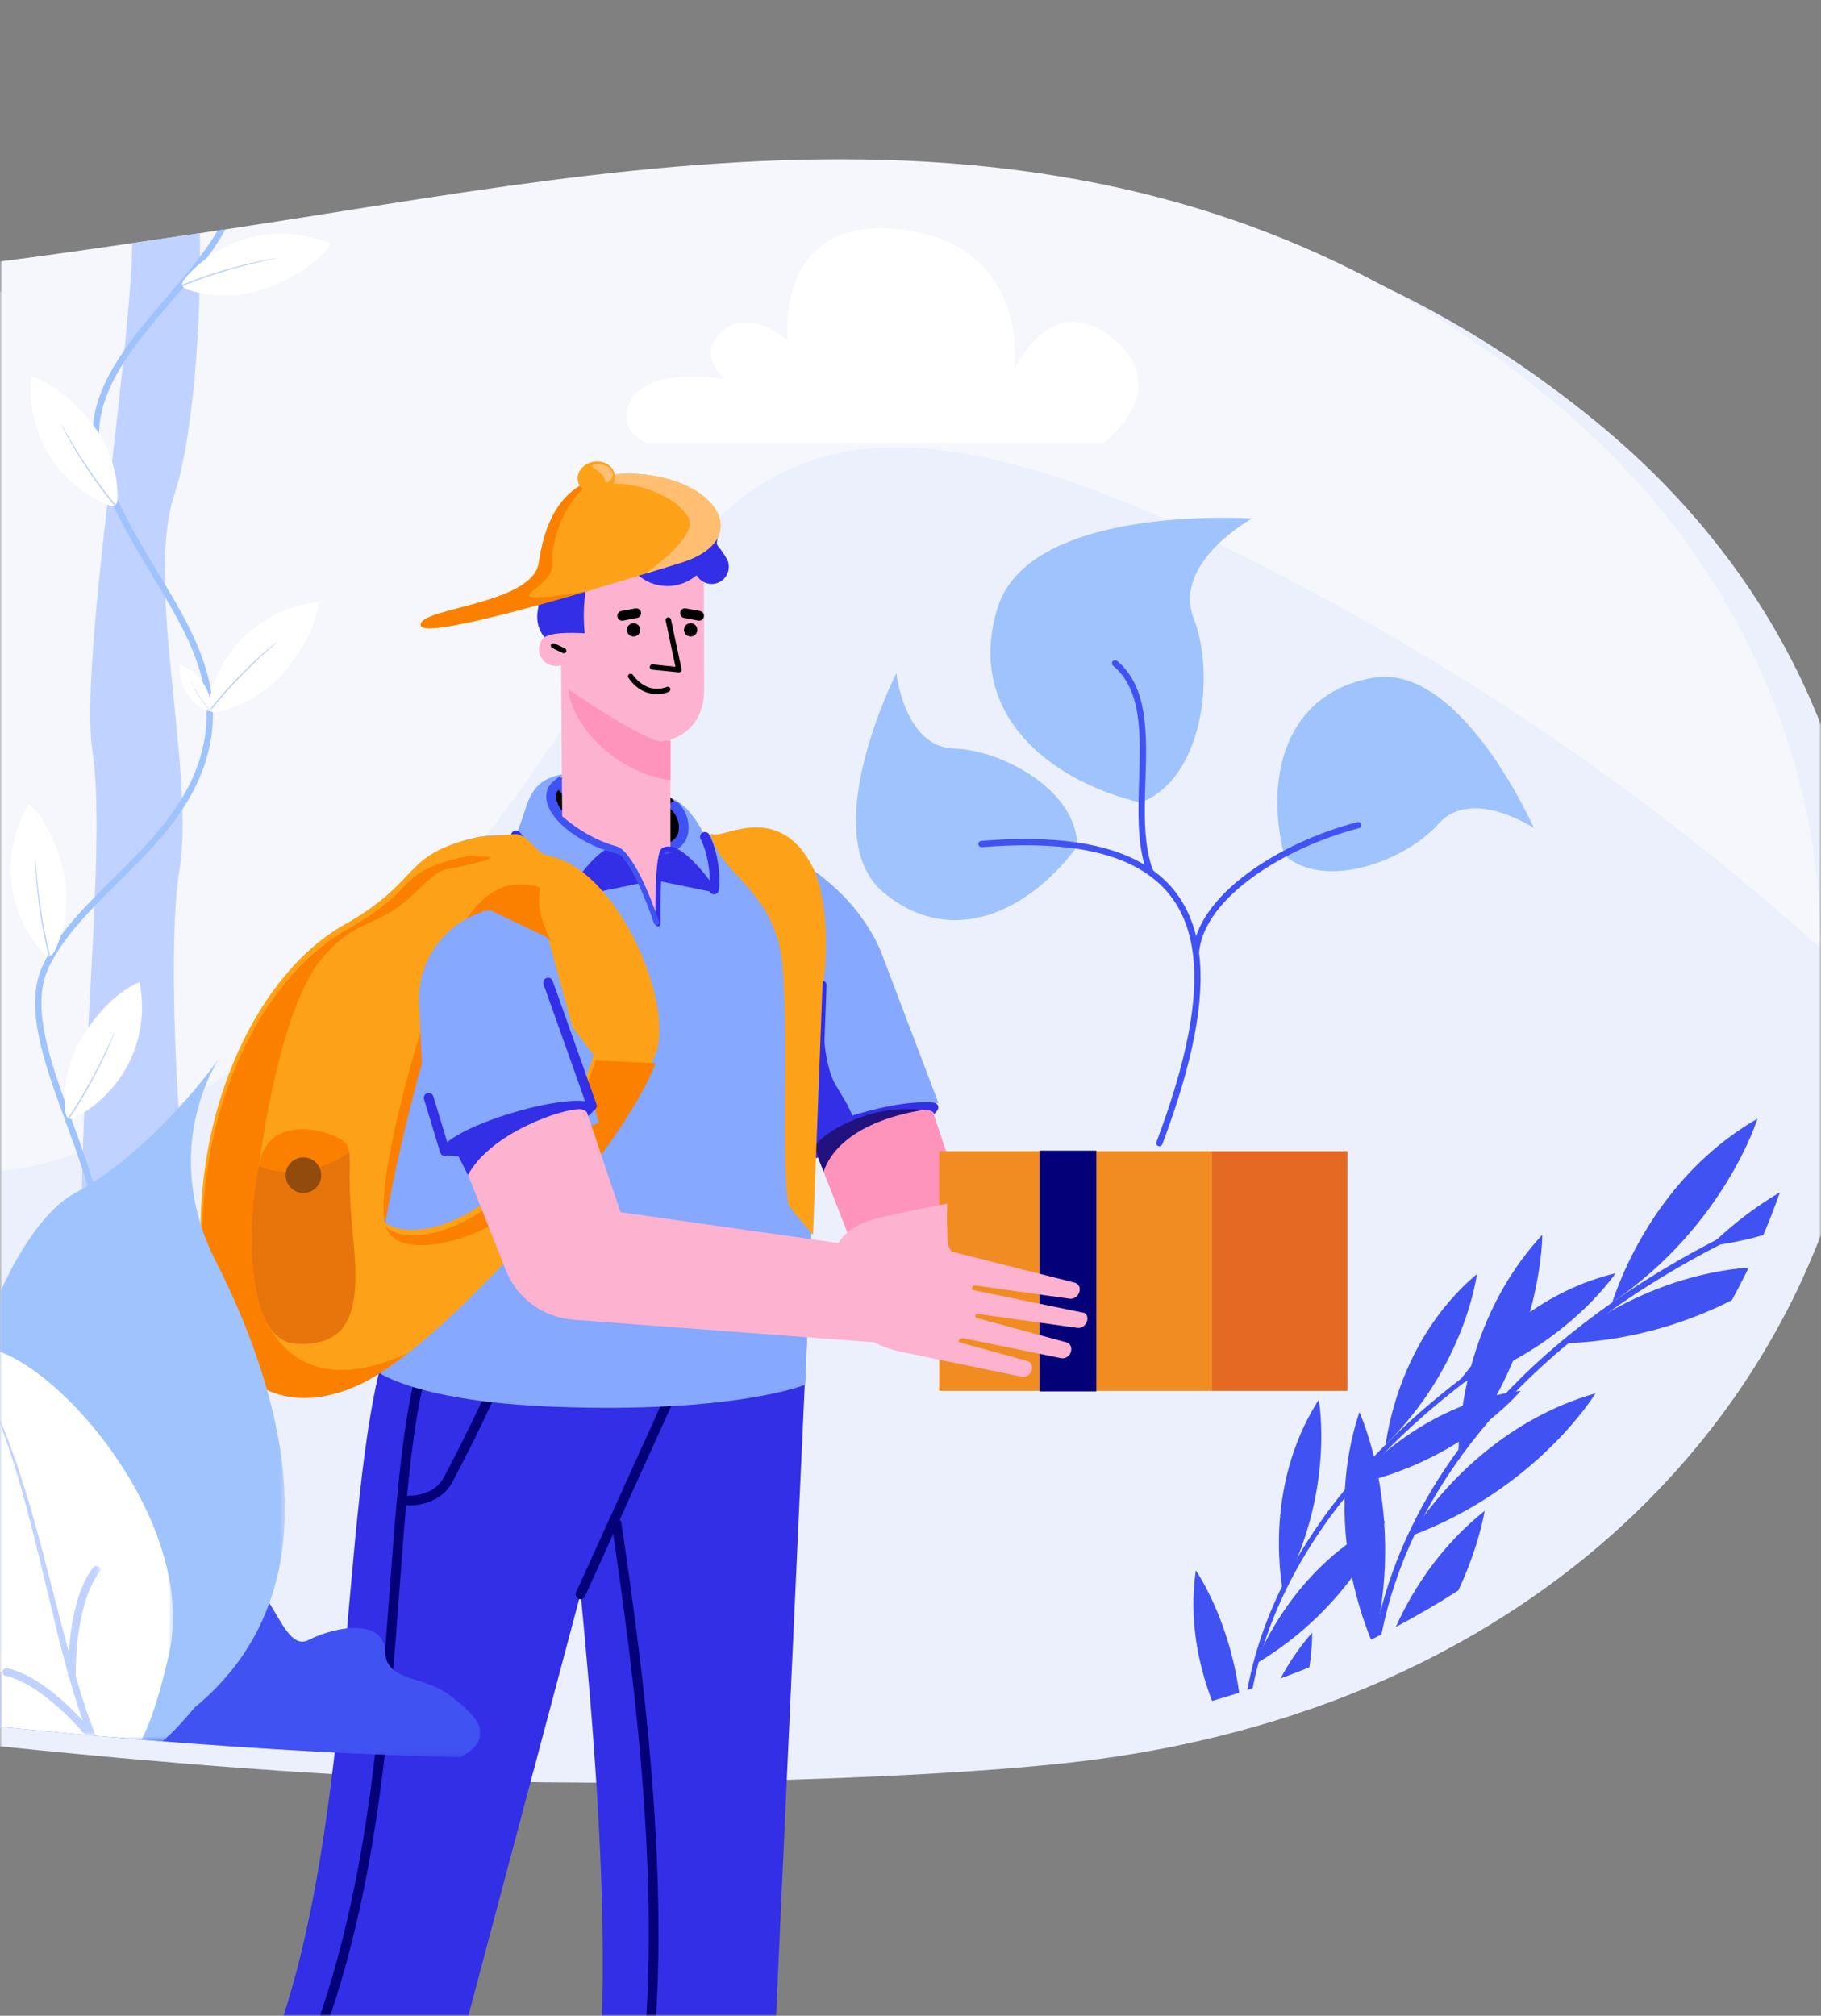 <svg width="375" height="415" viewBox="0 0 375 415" fill="none" xmlns="http://www.w3.org/2000/svg">
<rect x="0" y="0" width="375" height="415" fill="#808080" stroke="none"/>
<mask id="mask0" mask-type="alpha" maskUnits="userSpaceOnUse" x="0" y="0" width="375" height="415">
<path d="M0 0H375V415H0V0Z" fill="white"/>
</mask>
<g mask="url(#mask0)">
<path fill-rule="evenodd" clip-rule="evenodd" d="M384.825 200.247C384.972 217.231 382.123 234.202 376.371 250.454C375.329 253.426 374.189 256.37 372.939 259.285C371.994 261.524 370.993 263.749 369.923 265.961C368.839 268.213 367.686 270.452 366.477 272.663L366.464 272.677C353.902 295.812 334.977 316.555 310.147 332.435H310.133C306.005 335.102 301.712 337.603 297.252 339.953C296.279 340.478 295.293 340.99 294.306 341.487C293.889 341.708 293.472 341.915 293.055 342.122C293 342.15 292.944 342.178 292.888 342.205C292.652 342.33 292.402 342.454 292.152 342.565C288.053 344.583 283.829 346.49 279.466 348.245C277.507 349.047 275.534 349.82 273.533 350.553C271.643 351.258 269.725 351.921 267.794 352.557C267.419 352.695 267.058 352.819 266.682 352.943C266.127 353.137 265.557 353.317 265.001 353.497C263.167 354.077 261.305 354.644 259.429 355.182C248.521 358.361 236.961 360.779 224.733 362.355C219.078 363.087 212.353 363.737 204.96 364.29C203.571 364.4 202.153 364.497 200.722 364.594C199.582 364.677 198.43 364.76 197.248 364.829C175.641 366.211 149.81 366.943 127.884 366.998C126.244 367.013 124.632 367.013 123.034 367.013C122.214 367.013 121.394 367.013 120.589 366.998C114.85 366.985 109.486 366.916 104.651 366.791C89.2 366.418 73.47 365.63 57.532 364.552C52.794 364.221 48.042 363.875 43.276 363.502C41.858 363.378 40.427 363.267 38.996 363.156C35.884 362.894 32.743 362.631 29.617 362.355C28.866 362.3 28.117 362.231 27.366 362.161C26.755 362.106 26.129 362.051 25.518 361.996C25.115 361.954 24.698 361.927 24.295 361.885C18.834 361.388 13.36 360.863 7.871 360.323C-2.939 359.246 -13.778 358.071 -24.616 356.827C-56.533 353.206 -88.423 349.033 -119.436 345.025C-137.486 342.703 -155.23 340.423 -172.516 338.35C-185.953 336.746 -199.112 335.254 -211.895 333.969C-254.456 329.629 -293.057 327.39 -324.821 329.698C-327.225 329.878 -329.629 330.085 -332.033 330.348C-340.689 331.205 -349.415 332.532 -358.169 334.218C-358.892 334.356 -359.601 334.494 -360.323 334.646C-360.462 334.674 -360.587 334.701 -360.726 334.729C-364.367 335.448 -368.007 336.249 -371.661 337.106C-372.148 337.203 -372.634 337.327 -373.134 337.452C-378.637 338.751 -384.167 340.174 -389.683 341.722C-394.728 343.131 -399.785 344.624 -404.843 346.199C-406.969 346.863 -409.095 347.54 -411.221 348.231C-413.458 348.949 -415.681 349.682 -417.919 350.428C-418.002 350.456 -418.085 350.498 -418.183 350.525C-418.697 350.691 -419.197 350.871 -419.725 351.036C-421.406 351.603 -423.087 352.184 -424.783 352.764C-429.521 354.409 -434.259 356.108 -438.997 357.836C-439.387 357.974 -439.79 358.126 -440.179 358.264C-441.943 358.928 -443.708 359.563 -445.486 360.227C-446.904 360.766 -448.307 361.291 -449.725 361.83C-450.211 362.01 -450.711 362.189 -451.197 362.383C-451.211 362.383 -451.211 362.383 -451.225 362.397C-452.323 362.811 -453.407 363.226 -454.504 363.64C-456.047 364.235 -457.575 364.815 -459.132 365.423C-465.968 368.049 -472.791 370.744 -479.557 373.411C-504.875 383.472 -529.663 393.574 -553.369 401.797C-561.928 404.783 -570.362 407.519 -578.63 409.91C-597.333 415.313 -615.188 418.976 -631.876 419.805C-634.336 419.943 -636.767 420.012 -639.171 420C-653.177 419.985 -666.295 417.787 -678.356 412.715C-764.395 376.534 -703.214 284.327 -664.655 227.403C-647.717 202.389 -646.577 189.882 -652.247 178.563C-659.486 164.121 -677.8 151.6 -688.471 117.506C-707.536 56.657 -647.814 2.068 -476.945 5.122C-380.638 6.849 -333.241 22.356 -158.899 57.693C-90.145 71.624 -24.046 63.981 37.065 55.054C41.72 54.376 46.361 53.686 50.96 53.008C52.197 52.815 53.419 52.636 54.642 52.456C55.184 52.373 55.726 52.29 56.254 52.221C142.14 39.382 242.06 15.183 329.572 87.558C359.975 112.697 377.441 144.745 382.929 178.079C383.319 180.36 383.652 182.654 383.888 184.934C384.485 190.02 384.791 195.133 384.825 200.247Z" fill="#EBF0FC"/>
<mask id="mask1" mask-type="alpha" maskUnits="userSpaceOnUse" x="0" y="0" width="375" height="242">
<path d="M0 0H374.994V241.438H0V0Z" fill="white"/>
</mask>
<g mask="url(#mask1)">
<path fill-rule="evenodd" clip-rule="evenodd" d="M374.995 195.247C350.262 173.245 314.954 145.08 263.709 118.38C120.477 43.766 152.659 144.624 56.907 214.125C-38.845 283.612 -39.762 207.671 -170.543 129.602C-301.338 51.519 -258.638 186.084 -384.098 196.85C-497.816 206.607 -605.976 146.268 -662.071 173.563C-669.31 159.121 -687.624 146.6 -698.295 112.506C-717.359 51.657 -657.638 -2.932 -486.769 0.122C-390.462 1.849 -343.065 17.356 -168.723 52.693C-99.969 66.624 -33.87 58.981 27.241 50.054C31.896 49.376 36.537 48.686 41.136 48.008C42.373 47.815 43.595 47.636 44.819 47.456C45.36 47.373 45.902 47.29 46.43 47.221C132.316 34.382 232.236 10.183 319.748 82.558C350.151 107.697 367.617 139.745 373.105 173.079C373.495 175.36 373.828 177.654 374.064 179.934C374.661 185.02 374.967 190.133 374.995 195.247Z" fill="#F5F7FC"/>
</g>
<path fill-rule="evenodd" clip-rule="evenodd" d="M166.865 260.008L154.132 540.01H125.17C125.17 540.01 112.657 503.999 121.892 441.212C128.777 394.217 117.793 318.205 116.263 291.702C113.312 240.335 166.865 260.008 166.865 260.008Z" fill="#322FE6"/>
<path d="M134.515 540.011C134.515 540.011 121.673 495.256 131.673 436.895C138.886 395.036 131.017 341.32 126.974 313.669" stroke="#040078" stroke-width="2" stroke-miterlimit="10" stroke-linecap="round" stroke-linejoin="round"/>
<path fill-rule="evenodd" clip-rule="evenodd" d="M152.001 256.292L119.542 328.205L63.203 539.956H37.465C37.465 539.956 31.563 479.955 54.35 425.966C73.531 380.391 69.705 309.134 79.377 277.658C94.569 228.149 152.001 256.292 152.001 256.292Z" fill="#322FE6"/>
<path d="M102.055 284.762C102.055 284.762 97.957 293.942 92.329 304.544C89.706 309.571 83.421 308.915 83.421 308.915" stroke="#040078" stroke-width="2" stroke-miterlimit="10" stroke-linecap="round" stroke-linejoin="round"/>
<path d="M140.307 282.467L119.542 328.26" stroke="#040078" stroke-width="2" stroke-miterlimit="10" stroke-linecap="round" stroke-linejoin="round"/>
<path d="M47.519 540.011C47.519 540.011 41.126 478.152 62.82 426.02C84.951 372.686 78.011 310.555 87.684 279.079" stroke="#040078" stroke-width="2" stroke-miterlimit="10" stroke-linecap="round" stroke-linejoin="round"/>
<path fill-rule="evenodd" clip-rule="evenodd" d="M176.537 229.024C185.226 226.455 192.657 225.854 193.204 227.712C193.75 229.57 187.138 233.122 178.504 235.69C169.816 238.259 162.384 238.86 161.837 237.002C161.291 235.144 167.848 231.592 176.537 229.024Z" fill="#322FE6"/>
<path fill-rule="evenodd" clip-rule="evenodd" d="M176.537 229.352C173.313 230.335 170.362 231.428 167.958 232.521L165.827 285.09C165.827 285.09 151.291 291.046 113.968 289.625C85.88 288.532 77.902 282.521 77.902 282.521L79.268 194.215C79.869 181.755 90.143 171.974 102.602 171.974H106.318C106.864 170.498 107.684 168.149 108.176 166.619C109.651 161.755 112.055 159.788 116.919 159.296C117.028 159.679 117.028 160.17 116.864 160.772C115.443 160.99 110.58 166.236 121.564 171.974L141.018 172.029C141.072 171.755 141.072 171.427 141.072 171.1C141.072 166.892 138.121 165.799 138.121 165.799L138.231 164.324C138.231 164.324 141.946 165.416 145.061 171.974H146.1C160.69 172.029 175.553 182.357 181.346 195.745L193.259 227.111C193.204 227.166 188.286 225.909 176.537 229.352Z" fill="#86A8FF"/>
<path d="M147.029 183.122C147.466 180.335 146.755 175.253 145.171 172.302M106.263 171.974C105.553 175.635 109.924 182.138 116.646 184.542L106.263 171.974Z" stroke="#322FE6" stroke-width="2" stroke-miterlimit="10" stroke-linecap="round" stroke-linejoin="round"/>
<path fill-rule="evenodd" clip-rule="evenodd" d="M128.995 159.624C136.7 161.7 142.11 166.619 141.017 170.662C139.925 174.706 132.821 176.291 125.061 174.269C117.356 172.192 111.946 167.274 113.039 163.231C114.132 159.132 121.29 157.547 128.995 159.624Z" fill="black"/>
<path fill-rule="evenodd" clip-rule="evenodd" d="M146.81 183.668L135.936 181.428C135.936 181.428 135.28 177.329 136.482 175.581C137.63 173.777 141.4 174.324 146.81 183.668Z" fill="#322FE6"/>
<path fill-rule="evenodd" clip-rule="evenodd" d="M116.646 184.979L131.946 181.81C131.946 181.81 130.089 175.635 126.591 174.433C124.569 173.723 118.941 179.679 116.646 184.979Z" fill="#322FE6"/>
<path d="M137.138 174.87C139.214 174.16 140.526 172.903 140.744 171.154C140.963 169.515 140.58 167.657 138.941 165.963M115.116 161.209C114.241 161.919 113.64 162.466 113.531 163.504C113.039 167.493 119.323 172.63 126.864 174.706L115.116 161.209Z" stroke="#4152F3" stroke-width="2" stroke-miterlimit="10" stroke-linecap="round"/>
<path d="M135.498 190.717C135.225 190.717 134.952 190.499 134.952 190.171C134.897 184.761 134.952 175.526 136.263 174.651C136.81 174.269 137.466 174.16 138.176 174.269C141.892 174.979 147.028 182.466 147.247 182.794C147.411 183.067 147.356 183.395 147.083 183.559C146.81 183.723 146.482 183.668 146.318 183.395C144.897 181.318 140.635 175.799 137.957 175.307C137.52 175.198 137.138 175.307 136.864 175.471C136.263 176.236 135.935 183.504 136.045 190.061C136.045 190.499 135.826 190.717 135.498 190.717Z" fill="#322FE6"/>
<path d="M135.225 190.499C135.007 190.499 134.788 190.335 134.679 190.116C133.476 186.4 129.651 176.4 126.646 175.253C126.373 175.143 126.209 174.815 126.318 174.542C126.427 174.269 126.755 174.105 127.028 174.214C131.072 175.799 135.28 188.313 135.717 189.734C135.826 190.007 135.662 190.335 135.389 190.444C135.334 190.499 135.28 190.499 135.225 190.499Z" fill="#4152F3"/>
<path d="M169.215 202.849L167.903 237.439" stroke="#322FE6" stroke-width="2" stroke-miterlimit="10" stroke-linecap="round" stroke-linejoin="round"/>
<path fill-rule="evenodd" clip-rule="evenodd" d="M168.777 233.341C167.958 232.521 167.848 234.707 167.848 234.707C167.794 234.652 167.794 234.597 167.794 234.597L169.542 207.931C169.542 207.931 169.105 218.586 172.22 223.614C174.46 227.22 175.28 228.805 175.772 230.444C172.93 231.319 170.471 231.975 168.777 233.341Z" fill="#322FE6"/>
<path fill-rule="evenodd" clip-rule="evenodd" d="M189.707 269.024C183.914 268.586 178.887 264.871 176.756 259.515L167.848 236.728L167.794 236.674C167.357 235.253 172.493 232.411 179.269 230.335C186.045 228.313 191.892 227.821 192.33 229.242C192.384 229.351 192.33 229.46 192.33 229.57L198.668 248.477L245.062 255.034L248.505 273.505L189.707 269.024Z" fill="#FE93BC"/>
<path fill-rule="evenodd" clip-rule="evenodd" d="M169.597 241.209L167.849 236.729L167.794 236.674C167.357 235.253 172.166 231.483 178.942 229.461C183.586 228.04 188.067 228.313 190.417 228.477C184.898 229.297 172.767 232.193 169.597 241.209Z" fill="#211280"/>
<path fill-rule="evenodd" clip-rule="evenodd" d="M221.292 237.002H277.467V286.346H221.292V237.002Z" fill="#E46923"/>
<path fill-rule="evenodd" clip-rule="evenodd" d="M193.422 237.001H249.598V286.346H193.422V237.001Z" fill="#F18C22"/>
<path fill-rule="evenodd" clip-rule="evenodd" d="M214.078 236.892H225.772V286.456H214.078V236.892Z" fill="#040078"/>
<path fill-rule="evenodd" clip-rule="evenodd" d="M127.028 174.269C127.957 174.542 128.886 175.526 129.761 176.783C131.947 179.788 133.914 184.651 134.952 187.602C134.952 182.247 135.171 175.471 136.264 174.706C136.755 174.324 137.411 174.214 138.067 174.324V152.247C142.165 150.99 145.007 147.493 145.007 141.973C145.007 127.82 144.952 114.651 144.952 114.651C142.438 108.039 120.908 101.427 115.444 121.864L115.498 130.389C115.17 130.279 114.843 130.225 114.46 130.225C112.547 130.225 111.017 131.755 111.017 133.667C111.017 135.58 112.547 137.11 114.46 137.11C114.843 137.11 115.225 137.055 115.553 136.946L115.771 168.039C115.771 167.985 120.471 172.52 127.028 174.269Z" fill="#FDB2D0"/>
<path d="M116.099 134.487C116.318 134.487 116.482 134.378 116.591 134.214C116.7 133.941 116.591 133.613 116.372 133.503L114.187 132.465C113.913 132.356 113.586 132.465 113.476 132.684C113.367 132.957 113.476 133.285 113.695 133.394L115.881 134.432C115.935 134.487 116.045 134.487 116.099 134.487Z" fill="black"/>
<path d="M141.072 126.235L143.968 126.782" stroke="black" stroke-width="2" stroke-miterlimit="10" stroke-linecap="round"/>
<path d="M131.017 126.235L128.121 126.782" stroke="black" stroke-width="2" stroke-miterlimit="10" stroke-linecap="round"/>
<path fill-rule="evenodd" clip-rule="evenodd" d="M142.22 128.312C141.455 128.312 140.854 128.913 140.854 129.678C140.854 130.443 141.455 131.044 142.22 131.044C142.985 131.044 143.586 130.443 143.586 129.678C143.586 128.913 142.985 128.312 142.22 128.312Z" fill="black"/>
<path fill-rule="evenodd" clip-rule="evenodd" d="M130.471 128.312C129.706 128.312 129.105 128.913 129.105 129.678C129.105 130.443 129.706 131.044 130.471 131.044C131.236 131.044 131.837 130.443 131.837 129.678C131.837 128.913 131.236 128.312 130.471 128.312Z" fill="black"/>
<path fill-rule="evenodd" clip-rule="evenodd" d="M138.067 160.608V152.465C137.302 152.52 136.482 152.575 136.264 152.629C134.023 152.957 123.258 146.181 117.028 141.919C118.176 150.935 128.668 159.569 138.067 160.608Z" fill="#FE93BC"/>
<path d="M135.28 142.902C136.701 142.902 137.684 142.465 137.739 142.411C138.012 142.301 138.121 141.973 138.012 141.7C137.903 141.427 137.575 141.318 137.302 141.427C137.138 141.482 133.422 143.176 130.307 138.913C130.143 138.695 129.815 138.64 129.542 138.804C129.324 138.968 129.214 139.296 129.433 139.569C131.345 142.301 133.586 142.902 135.28 142.902Z" fill="black"/>
<path d="M139.815 138.421L134.296 137.875C134.023 137.82 133.804 137.602 133.804 137.274C133.859 137.001 134.078 136.727 134.406 136.782L139.105 137.274L137.083 127.766C137.029 127.492 137.192 127.164 137.52 127.11C137.794 127.055 138.121 127.219 138.176 127.547L140.362 137.766C140.417 137.93 140.362 138.094 140.253 138.258C140.143 138.312 139.979 138.421 139.815 138.421Z" fill="black"/>
<path fill-rule="evenodd" clip-rule="evenodd" d="M147.794 110.607C147.411 112.902 147.52 111.372 149.761 115.197C149.979 115.634 150.089 116.181 150.089 116.673C150.089 118.64 148.504 120.225 146.537 120.225C145.225 120.225 144.078 119.514 143.477 118.421C141.837 119.788 139.761 120.662 137.466 120.662C132.711 120.662 128.832 117.11 128.23 112.574C118.285 113.558 120.416 130.389 120.416 130.389C120.416 130.389 113.749 129.897 112.165 131.208C112.165 131.208 110.143 129.241 110.744 125.689C111.946 118.039 113.258 116.29 113.258 116.29C113.586 112.356 120.635 110.88 122.165 108.421L147.794 110.607Z" fill="#322FE6"/>
<path fill-rule="evenodd" clip-rule="evenodd" d="M140.144 115.883C138.467 116.397 135.957 117.179 132.923 118.095C132.449 118.238 131.956 118.393 131.452 118.547C131.441 118.557 131.431 118.568 131.421 118.568C128.407 119.483 124.971 120.512 121.371 121.571C121.361 121.581 121.34 121.581 121.32 121.592C105.674 126.159 86.993 131.117 86.654 128.741C86.14 125.141 109.675 124.503 110.961 115.883C111.856 109.896 113.872 102.778 120.435 99.445C121.206 99.054 122.05 98.704 122.955 98.427C125.403 97.666 128.355 97.347 131.915 97.635C132.388 97.676 132.861 97.717 133.314 97.779C148.393 99.63 154.751 111.377 140.144 115.883Z" fill="#FDA218"/>
<path fill-rule="evenodd" clip-rule="evenodd" d="M140.144 115.883C138.467 116.397 135.957 117.179 132.923 118.095C137.418 114.792 143.456 109.588 141.759 106.563C139.115 101.872 130.505 99.044 125.197 99.692L122.955 98.427C125.403 97.666 128.355 97.347 131.914 97.635C132.388 97.676 132.861 97.717 133.313 97.779C148.393 99.63 154.75 111.377 140.144 115.883Z" fill="#FFBE71"/>
<path fill-rule="evenodd" clip-rule="evenodd" d="M121.319 121.592C105.673 126.159 86.993 131.117 86.654 128.741C86.139 125.141 109.675 124.503 110.961 115.883C111.855 109.896 113.872 102.778 120.434 99.445C120.579 99.661 120.65 99.898 120.65 100.155C115.888 103.93 113.471 111.768 113.728 116.017C113.985 120.265 106.198 122.703 109.994 122.96C112.401 123.125 117.729 122.25 121.319 121.592Z" fill="#FC8000"/>
<path fill-rule="evenodd" clip-rule="evenodd" d="M118.993 98.858C119.243 100.676 121.151 101.916 123.257 101.627C125.362 101.338 126.866 99.629 126.616 97.811C126.367 95.993 124.458 94.753 122.353 95.042C120.247 95.331 118.743 97.039 118.993 98.858Z" fill="#FDA218"/>
<path fill-rule="evenodd" clip-rule="evenodd" d="M124.269 95.717C122.629 95.363 121.263 95.62 122.388 96.424C123.514 97.228 124.638 98.063 124.558 98.98C124.478 99.896 126.519 98.835 126.165 97.404C125.812 95.974 124.269 95.717 124.269 95.717Z" fill="#FFBE71"/>
<path fill-rule="evenodd" clip-rule="evenodd" d="M122.243 217.214L134.633 217.803C131.051 227.131 120.738 241.149 109.342 253.989V253.997C100.718 263.721 91.478 272.759 84.06 278.567C81.394 280.661 78.956 282.333 76.879 283.468C61.374 291.943 42.454 286.662 41.354 256.963C40.254 227.263 53.454 200.204 70.904 190.374C87.263 181.169 82.414 175.817 98.668 172.323C99.759 172.086 104.222 171.97 105.498 171.777C108.78 171.275 110.024 175.603 112.875 176.148C127.651 178.929 139.651 208.389 134.633 217.803L125.99 217.392L122.243 217.214L99.02 186.388C88.557 200.3 78.824 249.483 78.974 251.093C78.982 251.155 79 251.217 79.035 251.287C79.827 253.02 89.058 256.655 103.323 244.933C118.133 232.763 122.243 217.214 122.243 217.214Z" fill="#FDA218"/>
<path d="M160.963 194.455C157.958 182.433 149.123 179.336 147.029 172.323C149.67 172.779 160.417 165.766 166.974 178.881C169.753 184.438 170.253 196.367 168.887 202.651L166.974 252.925L162.876 248.007C161.145 238.444 163.46 204.441 160.963 194.455Z" fill="#FDA218" stroke="#FDA218"/>
<path fill-rule="evenodd" clip-rule="evenodd" d="M135.016 218.905C131.434 228.233 121.121 242.251 109.725 255.09C109.461 249.388 108.097 246.158 104.331 249.925C99.526 254.73 81.741 260.326 79.418 252.389C80.21 254.122 89.441 257.757 103.706 246.035C118.516 233.865 122.626 218.315 122.626 218.315L135.016 218.905Z" fill="#FC8000"/>
<path fill-rule="evenodd" clip-rule="evenodd" d="M99.403 187.489C88.94 201.402 79.207 250.585 79.356 252.195C77.262 243.985 84.742 217.919 87.937 208.24C91.131 198.56 96.544 180.611 108.504 182.159C114.426 182.916 107.869 182.177 113.422 193.635L99.403 187.489Z" fill="#FC8000"/>
<path fill-rule="evenodd" clip-rule="evenodd" d="M98.092 177.627C89.319 180.003 92.266 177.396 84.856 184.365C77.447 191.335 73.487 188.695 66.148 197.53C58.809 206.365 54.717 229.465 53.362 239.893C52.006 250.321 50.607 263.934 54.884 272.206C58.747 279.686 66.947 286.317 83.913 278.609C81.247 280.703 78.066 282.938 75.99 284.073C60.484 292.547 42.837 287.764 41.737 258.065C40.637 228.365 53.837 201.305 71.287 191.476C87.646 182.271 80.501 179.642 96.755 176.148C99.844 176.606 104.12 175.999 98.092 177.627Z" fill="#FC8000"/>
<path fill-rule="evenodd" clip-rule="evenodd" d="M60.983 276.65C52.376 276.219 51.109 260.106 52.174 247.997C52.447 244.926 52.869 242.119 53.362 239.893C58.246 242.63 67.653 240.623 71.912 237.103C72.167 238.625 71.885 240.764 72.07 245.815C72.158 248.209 72.352 251.262 72.757 255.205C74.297 270.279 71.983 277.204 60.983 276.65Z" fill="#E8740C"/>
<path fill-rule="evenodd" clip-rule="evenodd" d="M71.912 237.103C67.653 240.623 58.246 242.629 53.362 239.893C53.406 239.673 53.45 239.461 53.503 239.25C55.703 228.418 70.117 233.24 71.437 235.695C71.683 236.153 71.833 236.593 71.912 237.103Z" fill="#FC8000"/>
<path fill-rule="evenodd" clip-rule="evenodd" d="M58.818 241.944C58.818 243.969 60.459 245.611 62.484 245.611C64.509 245.611 66.151 243.969 66.151 241.944C66.151 239.919 64.509 238.278 62.484 238.278C60.459 238.278 58.818 239.919 58.818 241.944Z" fill="#914B0C"/>
<path fill-rule="evenodd" clip-rule="evenodd" d="M94.733 241.811L86.919 219.591L86.3 206.592C85.867 197.505 91.992 189.408 100.853 187.351L112.875 193.088L123.313 231.155L94.733 241.811Z" fill="#86A8FF"/>
<path fill-rule="evenodd" clip-rule="evenodd" d="M105.771 229.024C114.46 226.455 121.892 225.854 122.438 227.712C122.985 229.57 116.373 233.122 107.739 235.69C99.05 238.259 91.618 238.86 91.072 237.002C90.525 235.144 97.138 231.592 105.771 229.024Z" fill="#322FE6"/>
<path d="M88.285 226.018L91.618 237.002" stroke="#322FE6" stroke-width="2" stroke-miterlimit="10" stroke-linecap="round" stroke-linejoin="round"/>
<path d="M112.875 202.302L121.892 227.657" stroke="#322FE6" stroke-width="2" stroke-miterlimit="10" stroke-linecap="round" stroke-linejoin="round"/>
<path fill-rule="evenodd" clip-rule="evenodd" d="M223.86 271.975C223.587 272.904 222.713 273.505 221.893 273.396L201.292 270.499C201.073 270.499 200.909 270.609 200.854 270.827C200.8 271.046 200.854 271.264 201.073 271.319L219.543 276.346C220.363 276.51 220.8 277.385 220.527 278.314C220.254 279.243 219.325 279.789 218.505 279.625L198.45 275.527C197.849 275.417 197.193 275.8 197.576 276.346C204.898 278.368 211.456 280.172 211.456 280.172C212.275 280.335 212.713 281.21 212.439 282.139C212.166 283.068 211.237 283.614 210.417 283.45L184.789 278.15C181.783 277.439 179.215 276.018 177.193 274.598L168.996 271.155C167.575 270.991 166.373 273.341 165.663 267.712C165.335 264.816 164.843 264.106 164.679 263.942C164.788 263.942 164.952 263.887 165.226 263.723L172.33 256.51C174.789 251.756 180.308 250.827 184.133 250.007C193.914 247.876 195.062 247.821 195.062 247.821C195.062 247.821 194.953 250.335 195.062 253.286C195.117 255.035 195.007 256.893 196.1 257.712C200.636 258.86 221.237 264.051 221.237 264.051C222.057 264.215 222.549 265.035 222.275 265.964C222.002 266.893 221.128 267.494 220.308 267.385L200.8 264.652C200.8 264.652 200.363 264.543 200.199 265.089C200.035 265.636 200.527 265.636 200.527 265.636L222.931 270.226C223.642 270.226 224.133 271.046 223.86 271.975Z" fill="#FDB2D0"/>
<path fill-rule="evenodd" clip-rule="evenodd" d="M118.067 271.702C111.837 271.21 106.427 267.275 104.132 261.428L94.569 237.275C94.296 237.111 94.077 236.947 94.023 236.728C93.585 235.198 99.105 232.138 106.427 230.007C113.75 227.876 120.471 227.603 120.908 229.133C120.963 229.242 120.908 229.023 120.908 229.133L127.793 249.57L177.685 256.619L181.401 276.456L118.067 271.702Z" fill="#FDB2D0"/>
<path fill-rule="evenodd" clip-rule="evenodd" d="M119.542 228.368C116.099 228.095 101.017 233.177 96.372 241.92C96.372 241.92 92.82 234.707 93.421 236.619C92.984 235.089 98.886 231.592 106.209 229.461C112.001 227.712 117.411 227.439 119.542 228.368Z" fill="#322FE6"/>
</g>
<path fill-rule="evenodd" clip-rule="evenodd" d="M234.884 165.242C247.716 160.357 250.333 138.987 245.838 127.382C241.343 115.777 257.849 106.745 257.849 106.745C257.849 106.745 212.143 103.641 205.453 125.087C198.763 146.533 215.634 160.672 234.884 165.242Z" fill="#9FC3FC"/>
<path fill-rule="evenodd" clip-rule="evenodd" d="M264.441 176.026C272.87 183.445 289.468 177.24 296.239 169.597C303.011 161.954 315.86 170.456 315.86 170.456C315.86 170.456 300.812 136.262 282.616 139.554C264.42 142.845 260.487 160.389 264.441 176.026Z" fill="#9FC3FC"/>
<path fill-rule="evenodd" clip-rule="evenodd" d="M221.768 174.316C222.114 163.127 206.704 154.403 196.466 154.112C186.227 153.821 184.583 138.56 184.583 138.56C184.583 138.56 167.773 171.932 181.953 183.741C196.133 195.55 212.209 187.339 221.768 174.316Z" fill="#9FC3FC"/>
<path fill-rule="evenodd" clip-rule="evenodd" d="M280.302 169.724C280.213 169.379 279.859 169.171 279.51 169.261C265.28 172.945 249.824 182.139 246.313 192.744C245.482 189.313 244.104 186.336 242.167 183.785C240.851 182.053 239.276 180.534 237.457 179.212C235.453 174.057 235.663 167.307 235.874 160.772C236.181 151.282 236.499 141.47 230.056 136.067C229.784 135.839 229.374 135.871 229.141 136.145C228.909 136.417 228.945 136.825 229.219 137.055C235.179 142.054 234.885 151.126 234.575 160.73C234.381 166.74 234.193 172.925 235.694 178.042C228.237 173.537 217.139 171.921 202.076 173.12C201.718 173.149 201.452 173.461 201.481 173.817C201.509 174.173 201.827 174.442 202.18 174.409C218.052 173.141 229.377 175.028 236.545 180.153C236.548 180.155 236.55 180.156 236.553 180.158C238.329 181.43 239.86 182.892 241.13 184.564C243.507 187.695 244.994 191.524 245.618 196.104C245.618 196.111 245.616 196.119 245.615 196.126C245.608 196.219 245.622 196.307 245.65 196.389C246.856 205.847 244.382 218.512 238.144 235.126C238.018 235.461 238.189 235.833 238.525 235.958C238.6 235.986 238.677 235.998 238.753 235.998C239.015 235.998 239.264 235.838 239.362 235.578C245.68 218.75 248.17 205.858 246.919 196.152C247.888 184.782 264.581 174.461 279.837 170.512C280.185 170.423 280.393 170.069 280.302 169.724Z" fill="#4152F3"/>
<path fill-rule="evenodd" clip-rule="evenodd" d="M133.299 91.232H227.129C233.528 86.167 238.349 77.919 229.997 70.372C217.211 58.838 209.221 75.217 208.859 75.983C208.98 75.022 211.884 50.447 185.758 47.278C159.112 44.043 162.245 70.125 162.245 70.125C162.245 70.125 154.726 63.28 148.893 68.073C143.048 72.866 149.242 78.023 149.242 78.023C143.048 77.191 132.479 76.814 129.828 82.608C127.96 86.673 129.31 89.479 133.299 91.232Z" fill="white"/>
<path fill-rule="evenodd" clip-rule="evenodd" d="M301.683 284.51C301.67 284.524 301.67 284.524 301.656 284.524C295.542 289.195 290.011 294.059 285.106 299.104C285.093 299.104 285.093 299.118 285.093 299.118C284.454 299.767 283.814 300.43 283.203 301.094C281.827 302.559 280.507 304.037 279.243 305.544L279.229 305.558C278.423 306.498 277.645 307.451 276.895 308.405C269.127 318.12 263.541 328.319 260.22 338.726V338.753C259.845 339.887 259.512 341.02 259.206 342.167V342.181C258.72 343.963 258.302 345.76 257.969 347.557C257.594 347.695 257.233 347.819 256.857 347.944C258.178 340.743 260.568 333.612 264 326.633L264.014 326.619C264.972 324.643 266.015 322.694 267.154 320.746L267.168 320.732C269.933 315.964 273.198 311.265 276.95 306.691C278.826 304.383 280.813 302.13 282.925 299.891C283.703 299.062 284.495 298.247 285.315 297.431C285.579 297.183 285.829 296.92 286.079 296.671C290.567 292.221 295.528 287.924 300.947 283.791C300.988 283.764 301.017 283.722 301.058 283.694C301.28 283.529 301.6 283.57 301.781 283.805C301.948 284.026 301.906 284.344 301.683 284.51Z" fill="#4152F3"/>
<path fill-rule="evenodd" clip-rule="evenodd" d="M285.318 297.43C287.105 285.636 292.717 271.919 304.137 262.309C304.137 262.309 301.852 281.228 285.318 297.43Z" fill="#4152F3"/>
<path fill-rule="evenodd" clip-rule="evenodd" d="M299.99 285.085C306.921 275.352 318.138 265.613 332.685 262.141C332.685 262.141 322.085 278.015 299.99 285.085Z" fill="#4152F3"/>
<path fill-rule="evenodd" clip-rule="evenodd" d="M278.255 305.766C286.166 296.803 298.34 288.275 313.171 286.326C313.171 286.326 300.97 301.018 278.255 305.766Z" fill="#4152F3"/>
<path fill-rule="evenodd" clip-rule="evenodd" d="M264.092 327.261C262.276 315.472 263.538 300.715 271.573 288.165C271.573 288.165 275.041 306.907 264.092 327.261Z" fill="#4152F3"/>
<path fill-rule="evenodd" clip-rule="evenodd" d="M258.412 342.648C263.03 331.642 271.829 319.694 285.256 313.136C285.256 313.136 278.412 330.934 258.412 342.648Z" fill="#4152F3"/>
<path fill-rule="evenodd" clip-rule="evenodd" d="M246.256 323.303C246.256 323.303 253.065 333.059 255.177 348.496C253.343 349.077 251.481 349.644 249.605 350.182C246.506 342.139 244.881 332.88 246.256 323.303Z" fill="#4152F3"/>
<path fill-rule="evenodd" clip-rule="evenodd" d="M269.642 343.245C267.683 344.047 265.71 344.82 263.709 345.553C265.46 342.25 267.613 339.085 270.212 336.127C270.212 336.127 270.295 338.85 269.642 343.245Z" fill="#4152F3"/>
<path fill-rule="evenodd" clip-rule="evenodd" d="M354.249 256.22C354.235 256.234 354.235 256.234 354.221 256.234C345.926 260.505 338.297 265.148 331.364 270.109C331.35 270.123 331.322 270.137 331.308 270.151C328.417 272.238 325.639 274.338 323.012 276.536L322.999 276.55C319.122 279.742 315.509 283.059 312.188 286.472C310.34 288.338 308.575 290.273 306.908 292.207C306.908 292.221 306.908 292.222 306.894 292.235C301.461 298.537 296.903 305.157 293.263 312.025C293.263 312.039 293.249 312.053 293.249 312.067C292.568 313.352 291.929 314.61 291.332 315.909V315.923L291.318 315.937C288.178 322.57 285.885 329.439 284.482 336.487C284.064 336.708 283.648 336.915 283.231 337.122C283.175 337.15 283.12 337.178 283.064 337.205C283.398 335.423 283.786 333.667 284.231 331.926C287.219 320.179 292.652 308.916 300.35 298.427C300.35 298.427 300.35 298.413 300.363 298.413C301.128 297.376 301.906 296.353 302.725 295.331V295.317C303.587 294.239 304.462 293.161 305.366 292.097C305.366 292.097 305.366 292.083 305.379 292.097C305.379 292.083 305.394 292.07 305.407 292.056C306.908 290.287 308.464 288.545 310.118 286.832L310.132 286.818C316.426 280.184 323.735 273.951 331.989 268.161C332.17 268.036 332.35 267.912 332.531 267.788C332.712 267.663 332.892 267.539 333.073 267.415C339.34 263.075 346.162 259.012 353.498 255.225C353.498 255.225 353.512 255.212 353.526 255.212C353.582 255.184 353.624 255.156 353.679 255.128C353.985 254.963 354.36 255.101 354.527 255.405C354.68 255.695 354.555 256.068 354.249 256.22Z" fill="#4152F3"/>
<path fill-rule="evenodd" clip-rule="evenodd" d="M331.994 268.156C336.645 254.486 346.264 239.332 361.923 230.301C361.923 230.301 355.154 252.355 331.994 268.156Z" fill="#4152F3"/>
<path fill-rule="evenodd" clip-rule="evenodd" d="M366.546 245.455C365.504 248.426 364.364 251.369 363.114 254.286C360.321 255.073 357.348 255.737 354.221 256.234C353.526 256.358 352.817 256.455 352.109 256.552C352.554 256.11 353.026 255.667 353.498 255.225C353.498 255.225 353.513 255.211 353.526 255.211C357.292 251.701 361.669 248.343 366.546 245.455Z" fill="#4152F3"/>
<path fill-rule="evenodd" clip-rule="evenodd" d="M360.099 260.961C359.016 263.213 357.862 265.452 356.653 267.663L356.639 267.677C348.914 271.616 337.366 275.9 323.013 276.536C322.61 276.563 322.207 276.577 321.804 276.591C324.667 274.311 327.863 272.127 331.308 270.151C331.323 270.137 331.35 270.123 331.364 270.109C339.645 265.369 349.469 261.804 360.099 260.961Z" fill="#4152F3"/>
<path fill-rule="evenodd" clip-rule="evenodd" d="M300.331 299.2C300.689 284.773 305.349 267.462 317.604 254.213C317.604 254.213 317.727 277.27 300.331 299.2Z" fill="#4152F3"/>
<path fill-rule="evenodd" clip-rule="evenodd" d="M290.275 316.328C298.13 304.194 311.167 291.824 328.565 286.853C328.565 286.853 316.605 306.606 290.275 316.328Z" fill="#4152F3"/>
<path fill-rule="evenodd" clip-rule="evenodd" d="M284.232 331.926C283.968 333.626 283.635 335.354 283.231 337.123C283.176 337.15 283.121 337.178 283.064 337.205C282.828 337.33 282.578 337.454 282.328 337.565C280.73 333.612 279.383 329.287 278.424 324.74C277.951 322.529 277.576 320.276 277.326 317.968C276.965 314.845 276.812 311.653 276.896 308.405C276.909 307.838 276.923 307.271 276.951 306.691V306.677C277.242 301.398 278.174 296.036 279.938 290.715C279.938 290.715 281.495 294.087 282.926 299.892C282.995 300.182 283.064 300.486 283.148 300.804C283.162 300.9 283.19 300.997 283.204 301.094C283.44 302.103 283.662 303.181 283.885 304.328C284.371 306.981 284.788 309.98 285.038 313.242C285.038 313.366 285.052 313.504 285.052 313.629V313.642C285.427 319.088 285.302 325.251 284.232 331.926Z" fill="#4152F3"/>
<path fill-rule="evenodd" clip-rule="evenodd" d="M305.727 311.058C305.727 311.058 304.699 318.01 300.322 327.435H300.308C296.181 330.102 291.887 332.603 287.427 334.953C291.401 326.205 297.362 317.733 305.727 311.058Z" fill="#4152F3"/>
<path fill-rule="evenodd" clip-rule="evenodd" d="M47.705 359.546C42.974 359.223 38.217 358.874 33.447 358.499C32.031 358.383 30.602 358.267 29.172 358.15C26.053 357.891 22.921 357.633 19.788 357.362C19.035 357.297 18.294 357.232 17.54 357.168C16.929 357.103 16.305 357.051 15.694 357C15.747 356.444 15.786 355.862 15.838 355.268C15.889 354.582 15.941 353.871 15.994 353.135C16.007 353.044 16.02 352.966 16.02 352.876C16.058 352.437 16.084 351.997 16.123 351.545C16.214 350.33 16.305 349.076 16.396 347.783C16.76 342.471 17.137 336.473 17.462 330.101C17.553 328.433 17.631 326.753 17.709 325.047C18.177 314.602 18.462 303.421 18.32 292.783C18.242 285.893 17.995 279.224 17.501 273.136C16.799 264.591 16.682 254.923 16.864 244.841C16.89 243.458 16.916 242.074 16.955 240.678C16.981 239.45 17.02 238.209 17.059 236.955V236.942C17.137 234.306 17.241 231.669 17.358 229.006V228.993C17.41 227.7 17.462 226.408 17.514 225.115C17.527 224.896 17.54 224.676 17.553 224.469V224.456C17.748 220.139 17.969 215.834 18.19 211.582C18.645 202.87 19.126 194.403 19.451 186.596V186.583C19.477 185.924 19.516 185.277 19.541 184.631V184.618C20.036 172.17 20.1 161.597 19.048 154.759C17.644 145.62 19.672 125.119 22.076 103.882C22.128 103.404 22.18 102.938 22.232 102.46C22.245 102.318 22.271 102.176 22.284 102.033C22.297 101.93 22.31 101.827 22.31 101.736C22.414 100.844 22.518 99.952 22.621 99.06C22.778 97.729 22.921 96.411 23.077 95.092C23.089 95.079 23.077 95.079 23.077 95.079C23.869 88.138 24.662 81.287 25.338 74.863C25.442 73.919 25.533 72.989 25.624 72.071V72.058C26.507 63.475 27.131 55.836 27.236 50.058C31.901 49.373 36.541 48.688 41.142 48.003C41.181 49.541 41.193 51.157 41.193 52.811C41.193 52.811 41.206 52.811 41.193 52.824C41.193 53.302 41.193 53.781 41.181 54.272C41.193 54.505 41.181 54.737 41.181 54.97C41.181 55.72 41.167 56.469 41.154 57.232V57.542C41.129 58.447 41.115 59.365 41.089 60.282V60.295C40.661 75.509 38.984 92.623 35.865 101.995C34.254 106.842 33.812 113.202 33.968 120.298V120.311C33.993 121.203 34.02 122.095 34.059 123.013V123.025C34.617 136.236 36.917 151.553 37.476 164.311C37.516 165.087 37.541 165.849 37.568 166.612C37.684 171.201 37.541 175.402 36.97 178.982C35.306 189.271 35.566 208.854 36.775 228.101C37.892 245.978 39.816 263.583 41.765 273.226C43.676 282.688 45.222 305.825 46.327 327.567C46.613 333.435 46.886 339.201 47.12 344.578C47.354 350.084 47.549 355.19 47.705 359.546Z" fill="#C0D2FF"/>
<path fill-rule="evenodd" clip-rule="evenodd" d="M43.806 145.749C43.819 146.021 43.832 146.305 43.832 146.59C43.884 148.606 43.728 150.674 43.326 152.807C42.351 158.016 40.271 162.528 37.568 166.612C33.864 172.235 29.003 177.043 24.247 181.761C22.609 183.377 20.997 184.98 19.451 186.583V186.596C15.63 190.564 12.277 194.558 10.081 199.082C6.611 206.243 9.522 216.054 13.329 226.641C13.681 227.61 14.045 228.593 14.395 229.575C14.434 229.678 14.486 229.795 14.525 229.911C14.577 230.053 14.629 230.195 14.681 230.338C14.72 230.441 14.759 230.557 14.798 230.661C15.565 232.742 16.332 234.849 17.06 236.943V236.956C17.814 239.114 18.541 241.286 19.165 243.432C21.141 250.114 22.323 256.642 21.361 262.575L20.088 262.368C20.985 256.771 19.893 250.541 18.034 244.142C17.697 242.992 17.332 241.842 16.956 240.678C15.916 237.486 14.746 234.28 13.577 231.1C9.041 218.73 4.765 207.058 8.911 198.526C9.197 197.932 9.509 197.35 9.821 196.782C9.873 196.704 9.912 196.627 9.964 196.549C10.029 196.419 10.107 196.303 10.172 196.174C10.873 194.985 11.653 193.821 12.498 192.684C12.498 192.684 12.511 192.684 12.498 192.671C14.538 189.892 16.956 187.268 19.542 184.631V184.618C20.777 183.364 22.05 182.11 23.323 180.844C28.484 175.738 33.747 170.529 37.477 164.311C39.608 160.769 41.233 156.904 42.052 152.561C42.455 150.39 42.611 148.296 42.533 146.228C42.52 145.982 42.507 145.724 42.493 145.465C42.493 145.4 42.48 145.336 42.48 145.271C42.377 143.681 42.13 142.117 41.791 140.579C40.453 134.542 37.464 128.816 34.059 123.025V123.013C33.201 121.552 32.317 120.091 31.434 118.618C28.639 113.977 25.78 109.246 23.389 104.14C23.298 103.947 23.207 103.74 23.116 103.546C22.947 103.197 22.791 102.835 22.635 102.486C22.531 102.228 22.414 101.982 22.31 101.736C21.465 99.758 20.712 97.729 20.062 95.635C19.191 92.83 18.944 90.116 19.178 87.492C19.659 82.076 22.206 76.983 25.624 72.071V72.058C28.262 68.284 31.395 64.613 34.501 60.981C36.853 58.214 39.179 55.5 41.194 52.824C41.207 52.811 41.194 52.811 41.194 52.811C42.559 51.014 43.793 49.231 44.82 47.46C45.366 47.369 45.898 47.292 46.431 47.214C45.366 49.192 44.053 51.169 42.584 53.147C42.13 53.755 41.662 54.362 41.181 54.97C40.336 56.043 39.452 57.129 38.542 58.214C38.413 58.369 38.283 58.525 38.153 58.679C38.023 58.822 37.906 58.977 37.776 59.119C37.022 60.011 36.255 60.903 35.489 61.808C31.849 66.073 28.159 70.403 25.338 74.863C22.427 79.478 20.439 84.247 20.399 89.263C20.387 91.215 20.66 93.218 21.297 95.26C21.7 96.553 22.141 97.82 22.622 99.061C23.116 100.327 23.636 101.568 24.195 102.796C26.625 108.148 29.627 113.098 32.551 117.946C33.032 118.734 33.5 119.523 33.968 120.298V120.311C38.348 127.614 42.286 134.724 43.481 142.479C43.624 143.423 43.728 144.366 43.78 145.323C43.793 145.465 43.806 145.607 43.806 145.749Z" fill="#9FC3FC"/>
<mask id="mask2" mask-type="alpha" maskUnits="userSpaceOnUse" x="0" y="325" width="99" height="37">
<path d="M0 325.776H98.964V361.795H0V325.776Z" fill="white"/>
</mask>
<g mask="url(#mask2)">
<path fill-rule="evenodd" clip-rule="evenodd" d="M94.831 361.795C79.378 361.42 63.639 360.632 47.706 359.546C42.975 359.223 38.218 358.874 33.449 358.499C32.032 358.383 30.602 358.266 29.173 358.15C26.054 357.892 22.922 357.633 19.789 357.362C19.036 357.297 18.295 357.232 17.541 357.168C16.93 357.103 16.306 357.052 15.696 357C15.293 356.961 14.877 356.922 14.474 356.883C9.016 356.392 3.531 355.862 -1.953 355.319C-12.766 354.246 -23.605 353.07 -34.444 351.829C-37.901 348.029 -38.356 344.397 -32.3 343.078C-32.3 343.078 -35.016 334.47 -23.436 332.22C-21.617 331.871 -19.524 332.156 -17.263 332.931C-11.896 334.741 -5.514 339.291 0.568 344.526V344.539C0.75 344.681 0.932 344.836 1.101 344.991C1.101 344.991 1.101 345.004 1.114 345.004C5.338 348.688 9.419 352.669 12.902 356.276C13.032 356.121 13.175 355.953 13.317 355.798C13.772 355.268 14.266 354.725 14.786 354.169C15.137 353.794 15.501 353.406 15.89 353.018C15.916 352.967 15.969 352.915 16.02 352.876C16.151 352.734 16.281 352.605 16.436 352.462C16.774 352.101 17.151 351.726 17.528 351.364C22.909 346.051 29.81 340.325 35.502 335.827C41.611 330.993 46.328 327.567 46.328 327.567C50.565 323.87 53.216 326.494 55.464 330.036C58.064 334.082 60.143 339.33 63.509 337.649C69.813 334.496 79.092 333.475 79.287 339.938C79.481 346.4 87.41 344.823 92.894 349.231C96.624 352.217 103.369 357.09 94.831 361.795Z" fill="#4152F3"/>
</g>
<path fill-rule="evenodd" clip-rule="evenodd" d="M45.276 217.696C45.237 217.748 45.185 217.839 45.081 217.981C45.172 217.851 45.237 217.748 45.276 217.696Z" fill="#C0D2FF"/>
<mask id="mask3" mask-type="alpha" maskUnits="userSpaceOnUse" x="0" y="217" width="59" height="142">
<path d="M0 217.98H58.675V358.499H0V217.98Z" fill="white"/>
</mask>
<g mask="url(#mask3)">
<path fill-rule="evenodd" clip-rule="evenodd" d="M55.465 330.036C53.633 335.142 50.916 340.041 47.122 344.578C45.094 347.008 42.768 349.335 40.09 351.532C37.738 354.363 35.555 356.728 33.449 358.499C32.033 358.383 30.603 358.266 29.174 358.15C26.055 357.892 22.923 357.633 19.79 357.362C19.037 357.297 18.296 357.232 17.542 357.168C16.931 357.103 16.307 357.052 15.696 357C15.294 356.961 14.878 356.922 14.475 356.883C14.098 356.547 13.708 356.185 13.318 355.798C10.953 353.497 8.393 350.511 5.52 346.775C4.87 345.909 4.182 344.991 3.493 344.035C2.362 342.497 1.193 340.842 -0.029 339.084C-11.531 322.423 -10.387 297.437 -4.175 277.324C0.529 262.045 8.145 249.571 15.371 245.681C15.879 245.409 16.372 245.125 16.866 244.84C17.256 244.621 17.646 244.388 18.035 244.143C18.413 243.91 18.79 243.677 19.166 243.432C26.068 238.985 32.189 233.117 36.776 228.101C41.247 223.228 44.236 219.144 45.081 217.98C43.431 220.566 33.333 237.873 44.483 259.77C53.581 277.673 64.095 306.149 55.465 330.036Z" fill="#9FC3FC"/>
</g>
<mask id="mask4" mask-type="alpha" maskUnits="userSpaceOnUse" x="0" y="265" width="36" height="94">
<path d="M0 265.858H35.616V358.15H0V265.858Z" fill="white"/>
</mask>
<g mask="url(#mask4)">
<path fill-rule="evenodd" clip-rule="evenodd" d="M35.503 335.827C35.386 337.404 35.152 338.981 34.801 340.532C32.968 348.585 31.162 354.285 29.173 358.15C26.054 357.891 22.922 357.633 19.79 357.362C19.036 357.297 18.296 357.232 17.542 357.168C16.931 357.103 16.307 357.052 15.696 357C15.293 356.961 14.877 356.922 14.475 356.883C9.016 356.392 3.532 355.862 -1.953 355.319C-9.712 349.683 -14.468 341.656 -17.262 332.931C-21.291 320.368 -21.278 306.356 -20.342 295.95C-18.601 276.638 -31.324 267.034 -32.975 265.858C-31.285 266.931 -17.704 275.462 -4.175 277.324C-3.915 277.362 -3.655 277.401 -3.396 277.427C2.531 278.125 10.875 284.11 18.321 292.783C28.316 304.417 36.699 320.859 35.503 335.827Z" fill="white"/>
</g>
<mask id="mask5" mask-type="alpha" maskUnits="userSpaceOnUse" x="0" y="285" width="21" height="73">
<path d="M0 285.868H20.655V357.362H0V285.868Z" fill="white"/>
</mask>
<g mask="url(#mask5)">
<path fill-rule="evenodd" clip-rule="evenodd" d="M15.592 344.901C15.592 344.94 15.566 344.992 15.566 345.03C15.839 345.948 16.112 346.878 16.398 347.783C16.761 348.986 17.139 350.175 17.528 351.364C18.191 353.329 18.893 355.268 19.673 357.194C19.686 357.22 19.686 357.22 19.725 357.258C19.751 357.284 19.777 357.323 19.79 357.362C19.036 357.297 18.295 357.232 17.541 357.168C16.97 356.496 16.398 355.862 15.839 355.268C15.475 354.893 15.137 354.518 14.786 354.169C11.004 350.304 7.833 348.055 5.52 346.775C2.804 345.25 1.257 345.043 1.218 345.03C1.179 345.03 1.14 345.018 1.114 345.005C1.101 345.005 1.101 344.992 1.101 344.992C0.854 344.94 0.659 344.759 0.568 344.539V344.526C0.529 344.41 0.503 344.281 0.516 344.151C0.555 343.724 0.945 343.414 1.387 343.453C1.478 343.466 2.219 343.557 3.492 344.035C5.897 344.94 10.251 347.241 15.891 353.019C15.93 353.057 15.956 353.096 15.995 353.135C16.346 353.484 16.697 353.846 17.047 354.234C16.839 353.639 16.632 353.057 16.437 352.463C16.332 352.153 16.229 351.842 16.125 351.545C15.462 349.529 14.851 347.512 14.279 345.47C14.11 345.328 13.993 345.108 14.007 344.875C13.993 344.759 14.007 344.668 14.02 344.552C13.084 341.243 12.252 337.921 11.433 334.586C11.004 332.815 10.575 331.018 10.147 329.221C8.587 322.759 7.053 316.308 5.325 309.884C3.128 301.702 0.568 293.572 -3.019 285.868C0.906 293.417 3.61 301.534 6.066 309.677C8.054 316.464 9.783 323.34 11.55 330.204C11.901 331.561 12.265 332.931 12.616 334.302C13.123 336.24 13.668 338.192 14.175 340.131C14.383 337.145 14.734 334.611 15.189 332.492C15.93 329.002 16.891 326.597 17.71 325.047C18.542 323.431 19.205 322.72 19.283 322.643C19.595 322.332 20.102 322.319 20.414 322.643C20.725 322.927 20.738 323.431 20.44 323.754C20.414 323.78 18.815 325.512 17.463 330.101C17.177 331.057 16.904 332.143 16.658 333.358C16.047 336.331 15.605 340.144 15.592 344.901Z" fill="#C0D2FF"/>
</g>
<path fill-rule="evenodd" clip-rule="evenodd" d="M58.205 138.718C54.718 142.652 49.932 145.422 44.78 146.515C44.27 146.615 43.681 146.685 43.274 146.402C43.217 146.363 43.157 146.314 43.104 146.249C43.093 146.233 43.075 146.214 43.063 146.199C42.798 145.827 42.848 145.302 42.937 144.853C43.917 139.452 46.706 134.393 50.757 130.66C54.8 126.924 60.087 124.533 65.576 123.954C65.124 129.179 61.7 134.788 58.205 138.718Z" fill="white"/>
<path fill-rule="evenodd" clip-rule="evenodd" d="M57.244 131.975C57.232 131.997 57.159 132.065 57.021 132.203C56.83 132.371 56.6 132.577 56.324 132.834C55.715 133.368 54.841 134.156 53.779 135.143C51.656 137.116 48.81 139.935 45.902 143.263C44.969 144.334 44.092 145.386 43.273 146.401C43.217 146.363 43.157 146.314 43.104 146.249C43.093 146.234 43.074 146.214 43.063 146.199C43.882 145.184 44.754 144.139 45.676 143.072C48.599 139.732 51.475 136.929 53.64 134.987C54.721 134.019 55.614 133.25 56.249 132.739C56.543 132.501 56.785 132.31 56.98 132.154C57.148 132.031 57.24 131.964 57.244 131.975Z" fill="#C0D2FF"/>
<path fill-rule="evenodd" clip-rule="evenodd" d="M19.395 87.793C22.525 92.015 24.235 97.252 24.221 102.492C24.212 103.009 24.157 103.596 23.791 103.932C23.742 103.979 23.681 104.027 23.606 104.064C23.589 104.072 23.566 104.086 23.548 104.094C23.126 104.274 22.622 104.113 22.199 103.933C17.098 101.838 12.715 98.059 9.903 93.332C7.086 88.612 5.853 82.967 6.443 77.509C11.484 79.052 16.271 83.565 19.395 87.793Z" fill="white"/>
<path fill-rule="evenodd" clip-rule="evenodd" d="M12.565 87.303C12.585 87.319 12.635 87.404 12.742 87.567C12.867 87.789 13.02 88.056 13.215 88.379C13.611 89.084 14.201 90.1 14.946 91.34C16.436 93.822 18.605 97.184 21.262 100.713C22.117 101.847 22.966 102.921 23.791 103.932C23.742 103.979 23.68 104.027 23.605 104.065C23.588 104.072 23.565 104.087 23.548 104.094C22.723 103.083 21.88 102.014 21.026 100.893C18.363 97.346 16.214 93.957 14.764 91.442C14.041 90.188 13.474 89.157 13.105 88.432C12.933 88.095 12.797 87.82 12.685 87.597C12.6 87.408 12.553 87.304 12.565 87.303Z" fill="#C0D2FF"/>
<path fill-rule="evenodd" clip-rule="evenodd" d="M13.26 180.32C14.28 185.466 13.58 190.928 11.319 195.661C11.089 196.124 10.787 196.632 10.313 196.781C10.248 196.802 10.171 196.82 10.088 196.822C10.069 196.822 10.042 196.825 10.023 196.824C9.564 196.808 9.176 196.449 8.872 196.106C5.157 192.047 2.815 186.768 2.299 181.3C1.777 175.836 3.084 170.208 5.959 165.521C9.855 169.056 12.249 175.17 13.26 180.32Z" fill="white"/>
<path fill-rule="evenodd" clip-rule="evenodd" d="M7.295 176.978C7.306 177.001 7.316 177.099 7.342 177.292C7.36 177.546 7.384 177.852 7.422 178.227C7.478 179.032 7.575 180.201 7.717 181.639C8.001 184.516 8.52 188.477 9.408 192.797C9.695 194.185 10.002 195.517 10.314 196.781C10.249 196.802 10.173 196.82 10.089 196.822C10.07 196.822 10.043 196.825 10.025 196.824C9.712 195.56 9.409 194.236 9.118 192.859C8.23 188.52 7.741 184.545 7.508 181.654C7.393 180.213 7.322 179.04 7.301 178.228C7.289 177.85 7.284 177.544 7.278 177.295C7.282 177.087 7.284 176.974 7.295 176.978Z" fill="#C0D2FF"/>
<path fill-rule="evenodd" clip-rule="evenodd" d="M16.827 213.678C14.12 218.18 12.924 223.556 13.445 228.77C13.504 229.284 13.617 229.863 14.012 230.163C14.066 230.205 14.132 230.247 14.21 230.277C14.228 230.283 14.252 230.295 14.27 230.301C14.708 230.439 15.195 230.231 15.597 230.012C20.473 227.438 24.469 223.257 26.811 218.283C29.158 213.315 29.839 207.578 28.724 202.202C23.856 204.22 19.527 209.171 16.827 213.678Z" fill="white"/>
<path fill-rule="evenodd" clip-rule="evenodd" d="M23.576 212.537C23.558 212.554 23.516 212.644 23.425 212.817C23.323 213.05 23.196 213.33 23.033 213.67C22.707 214.409 22.218 215.477 21.596 216.783C20.353 219.395 18.52 222.949 16.217 226.717C15.476 227.928 14.734 229.078 14.011 230.163C14.065 230.205 14.131 230.247 14.209 230.277C14.227 230.283 14.251 230.295 14.269 230.301C14.992 229.216 15.727 228.071 16.469 226.873C18.777 223.087 20.587 219.509 21.789 216.867C22.386 215.549 22.851 214.469 23.147 213.712C23.286 213.36 23.395 213.074 23.485 212.841C23.552 212.644 23.588 212.537 23.576 212.537Z" fill="#C0D2FF"/>
<path fill-rule="evenodd" clip-rule="evenodd" d="M54.415 59.485C49.434 61.209 43.898 61.284 38.87 59.719C38.376 59.558 37.829 59.33 37.614 58.885C37.583 58.823 37.556 58.751 37.542 58.669C37.54 58.65 37.532 58.624 37.53 58.605C37.483 58.151 37.786 57.719 38.084 57.371C41.606 53.145 46.534 50.1 51.906 48.828C57.273 47.549 63.058 48.049 68.126 50.225C65.152 54.557 59.399 57.769 54.415 59.485Z" fill="white"/>
<path fill-rule="evenodd" clip-rule="evenodd" d="M56.908 53.142C56.887 53.156 56.79 53.179 56.602 53.232C56.352 53.285 56.05 53.352 55.682 53.442C54.888 53.609 53.738 53.869 52.326 54.209C49.502 54.891 45.631 55.956 41.455 57.435C40.113 57.912 38.83 58.4 37.615 58.885C37.585 58.824 37.557 58.751 37.543 58.669C37.541 58.65 37.534 58.624 37.531 58.605C38.746 58.121 40.022 57.637 41.352 57.158C45.547 55.677 49.437 54.64 52.283 54.005C53.701 53.691 54.858 53.457 55.664 53.322C56.039 53.258 56.343 53.21 56.59 53.169C56.798 53.144 56.911 53.131 56.908 53.142Z" fill="#C0D2FF"/>
<path fill-rule="evenodd" clip-rule="evenodd" d="M41.724 140.493C42.848 142.018 43.459 143.908 43.448 145.797C43.444 145.983 43.423 146.195 43.292 146.315C43.273 146.332 43.251 146.35 43.224 146.363C43.218 146.366 43.21 146.371 43.204 146.373C43.051 146.438 42.87 146.38 42.717 146.314C40.881 145.554 39.305 144.187 38.296 142.479C37.286 140.775 36.847 138.739 37.066 136.772C38.881 137.333 40.602 138.966 41.724 140.493Z" fill="white"/>
<path fill-rule="evenodd" clip-rule="evenodd" d="M39.262 140.309C39.269 140.315 39.287 140.345 39.326 140.405C39.37 140.485 39.425 140.581 39.495 140.698C39.637 140.952 39.849 141.319 40.116 141.767C40.65 142.663 41.429 143.877 42.383 145.153C42.69 145.562 42.995 145.95 43.291 146.315C43.273 146.332 43.251 146.349 43.224 146.363C43.218 146.366 43.21 146.371 43.203 146.373C42.907 146.008 42.605 145.622 42.298 145.217C41.341 143.935 40.571 142.712 40.05 141.803C39.791 141.35 39.587 140.979 39.456 140.716C39.394 140.595 39.345 140.496 39.305 140.415C39.274 140.347 39.258 140.309 39.262 140.309Z" fill="#C0D2FF"/>
</svg>
